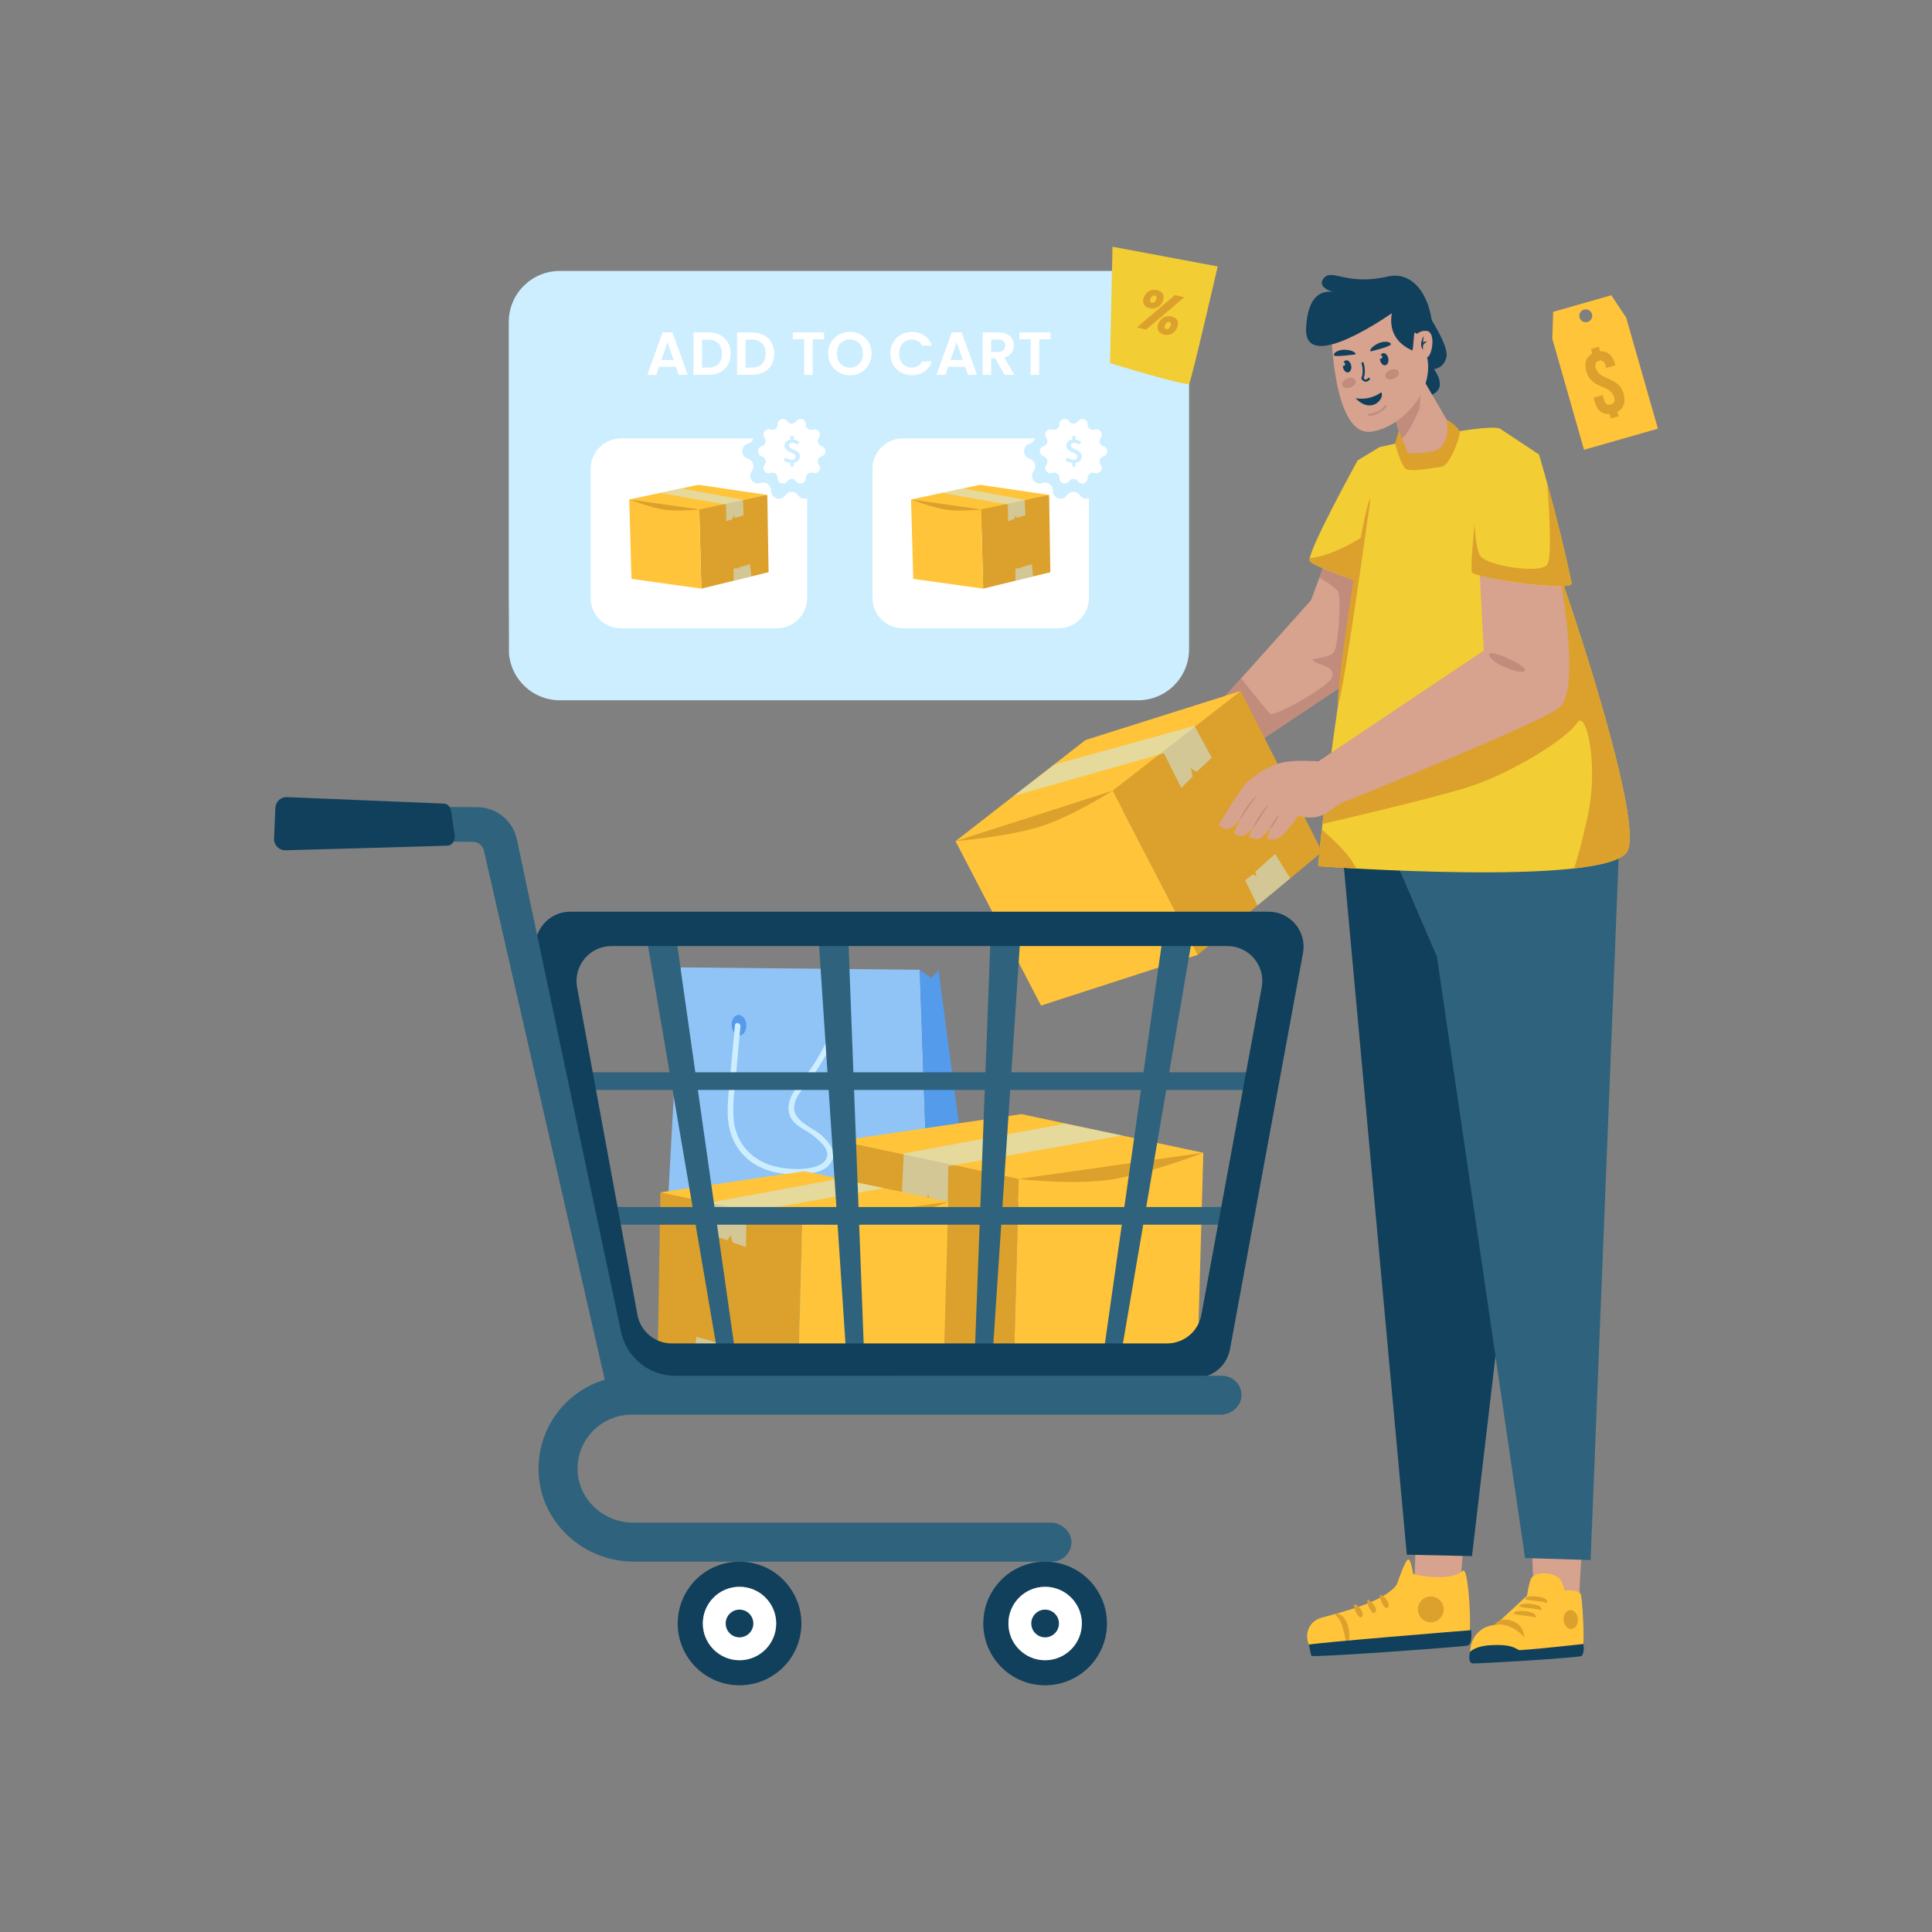 <svg xmlns="http://www.w3.org/2000/svg" enable-background="new 372.673 -803.279 3000 3000" viewBox="372.673 -803.279 3000 3000" id="add-to-cart"><rect x="372.673" y="-803.279" width="3000" height="3000" fill="#808080" stroke="none"/><polygon fill="#D7A28E" points="2573.371 1531.992 2567.567 1688.696 2638.544 1678.118 2649.109 1546.41"></polygon><path fill="#FFC439" d="M2644.292,1635.745c9.303-7.884,15.23,108.024,7.32,111.646
							c-7.91,3.622-214.427,22.586-234.106,15.341c-19.68-7.246-23.364-45.681,8.079-54.302
							c31.442-8.62,97.507-24.628,116.119-51.409c0,0,11.804-34.886,16.792-38.414c4.988-3.528,8.438,22.211,8.438,22.211
							S2621.963,1654.668,2644.292,1635.745z"></path><path fill="#DBA12C" d="M2445.946,1703.005c-0.369,1.289,2.184,2.868,4.823,6.032c2.656,3.209,5.147,8.545,7.032,15.122
								c3.681,13.232,4.676,25.167,7.123,25.209c2.193,0.178,5.223-12.254,1.043-27.577c-2.122-7.566-6.398-14.272-11.256-17.293
								C2449.792,1701.506,2446.122,1702.063,2445.946,1703.005z"></path><path fill="#11405C" d="M2657.094,1728.019c0.496,4.042,1.736,22.036-5.474,23.946c-7.208,1.91-240.762,19.003-242.508,15.9
							c-1.746-3.103-3.032-14.982-3.949-17.211C2404.244,1748.425,2657.094,1728.019,2657.094,1728.019z"></path><path fill="#DBA12C" d="M2527.851 1692.701c5.168-6.684-8.186-20.56-11.741-19.309C2512.554 1674.645 2522.754 1699.291 2527.851 1692.701zM2508.14 1700.54c5.168-6.683-8.186-20.559-11.741-19.308C2492.844 1682.483 2503.044 1707.131 2508.14 1700.54zM2487.504 1707.131c5.168-6.682-8.186-20.559-11.741-19.308C2472.208 1689.074 2482.408 1713.721 2487.504 1707.131zM2574.403 1697.068c.724 11.041 10.261 19.406 21.303 18.682 11.041-.724 19.404-10.262 18.68-21.303-.724-11.041-10.261-19.405-21.302-18.681C2582.043 1676.49 2573.679 1686.028 2574.403 1697.068z"></path><polygon fill="#11405C" points="2454.864 493.359 2557.156 1610.855 2658.373 1613.008 2791.638 478.396"></polygon><g><path fill="#D7A28E" d="M2829.831,1589.631c0.309,4.479-5.584,72.553-4.456,91.532c-7.593,9.524-62.494,12.881-67.643,3.486
						c-5.146-9.398-6.081-91.565-6.081-91.565L2829.831,1589.631z"></path><path fill="#FFC439" d="M2828.439,1762.7c-6.491,3.435-150.777,10.406-164.955,11.38c-14.18,0.971-12.23-50.416,31.491-54.451
						l48.9-45.292c1.588-10.403,3.907-21.964,6.373-26.755c4.472-8.573,25.761-11.023,40.091-2.772
						c6.654,3.855,10.063,12.646,11.516,21.51c13.994-0.658,24.555,0.255,25.989,7.914
						C2829.834,1684.837,2834.973,1759.26,2828.439,1762.7z"></path><path fill="#DBA12C" d="M2739.311 1739.689c-1.475-4.902-24.287-25.079-46.306-19.562 0 0 8.978-15.37 31.138-4.96C2740.502 1722.852 2739.311 1739.689 2739.311 1739.689zM2800.731 1712.287c.555 8.075 5.935 14.284 12.018 13.865 6.083-.418 10.561-7.306 10.001-15.382-.555-8.078-5.938-14.286-12.018-13.865C2804.652 1697.323 2800.174 1704.211 2800.731 1712.287zM2755.18 1708.017c-6.462-3.076-37.952-2.907-31.276-7.617 6.674-4.711 30.409-1.346 32.529 4.008C2758.552 1709.761 2755.18 1708.017 2755.18 1708.017zM2764.149 1696.672c-6.462-3.079-37.953-2.907-31.279-7.618 6.679-4.714 30.412-1.351 32.531 4.006C2767.522 1698.412 2764.149 1696.672 2764.149 1696.672zM2773.117 1685.323c-6.463-3.079-37.953-2.909-31.277-7.621 6.674-4.711 30.41-1.346 32.531 4.008C2776.488 1687.064 2773.117 1685.323 2773.117 1685.323z"></path><path fill="#11405C" d="M2831.355,1749.497c-0.009-0.109-63.374,7.314-98.935,9.573c-3.973,0.251-7.892-9.707-43.509-7.754
						c-24.685,0.994-32.491,9.372-33.295,10.296c-1.508,1.73-3.559,17.278,3.492,18.026c7.052,0.748,167.197-8.778,169.713-11.703
						C2833.797,1762.154,2831.355,1749.497,2831.355,1749.497z"></path></g><polygon fill="#2F627C" points="2887.81 486.341 2842.557 1619.145 2740.788 1616.068 2603.932 682.306 2532.704 516.854"></polygon><polygon fill="#D7A28E" points="2440.715 41.226 2408.497 128.635 2179.929 384.119 2216.428 422.273 2493.479 237.52 2535.226 56.916"></polygon><path fill="#C18C7C" d="M2535.219,56.892l-41.777,180.625l-277.061,184.777l-36.409-38.136l119.992-134.139
				c16.516,20.841,41.331,51.906,45.169,55.274c5.754,4.953,94.181-43.637,96.549-58.272c2.272-14.534-13.39-15.689-27.422-22.667
				c-13.938-7.079,21.721-3.762,29.411-14.503c7.787-10.744,11.797-86.839,6.812-94.653c-3.539-5.722-20.247-16.306-29.042-21.63
				l19.27-52.375L2535.219,56.892z"></path><path fill="#F2CD33" d="M2514.601-108.937l-33.771,20.586c0,0-81.18,146.721-74.306,156.516
				c6.874,9.796,112.419,44.418,112.419,44.418l29.559-101.056L2514.601-108.937z"></path><path fill="#DBA12C" d="M2531.848-2.452c-12.205,11.969-26.208,22.115-40.687,31.146c-25.24,15.742-54.53,31.031-84.723,35.026
				c-0.398,2.139-0.428,3.715,0.085,4.446c6.874,9.795,112.42,44.418,112.42,44.418l29.558-101.057l-6.909-24.553
				C2538.519-9.383,2535.302-5.84,2531.848-2.452z"></path><path fill="#F2CD33" d="M2419.416,541.767c0,0,443.421,32.397,479.696-22.209c36.276-54.607-172.37-648.615-197.448-657.389
				c-25.078-8.774-187.063,28.895-187.063,28.895S2440.762,307.865,2419.416,541.767z"></path><path fill="#DBA12C" d="M2500.314-25.887c0 0-42.846 309.213-49.594 314.691-6.749 5.478 35.439-293.974 49.478-317.708M2478.513 545.378c-36.094-1.932-59.096-3.587-59.096-3.587 1.655-17.927 3.561-36.937 5.725-56.836C2439.668 497.185 2469.199 523.967 2478.513 545.378zM2899.115 519.571c-8.585 12.825-39.514 20.844-81.989 25.598 5.576-17.492 13.125-44.625 21.312-83.105 16.71-78.344-2.862-166.126-17.095-142.74-14.139 23.287-103.613 80.214-174.741 101.393-60.797 18.243-185.601 47.34-220.433 55.414 2.203-18.926 4.573-38.54 7.121-58.649 90.295-48.268 306.746-164.147 308.096-167.127 1.803-3.877 40.195-181.151 40.195-181.151l10.388 11.217C2854.158 258.717 2920.892 486.717 2899.115 519.571z"></path><g><path fill="#11405C" d="M2589.273-316.487c0,0,33.549,49.808,29.426,67.585c-4.124,17.776-19.414,18.832-19.414,18.832
					s23.685,29.858-5.137,40.576c-28.823,10.717-43.497,4.006-43.497,4.006s-74.028-108.021-37.983-131.43
					C2548.713-340.327,2557.478-362.353,2589.273-316.487z"></path><path fill="#D7A28E" d="M2535.454-165.928l21.976,76.493c0,0,56.347,33.704,72.643-43.244l-51.772-88.989L2535.454-165.928z"></path><path fill="#DBA12C" d="M2538.875-114.374c0,0,8.479,30.796,15.568,38.133c7.089,7.337,43.217-0.858,56.382-2.164
					c13.166-1.306,30.187-48.509,28.44-54.274c-2.897-9.56-20.216-18.947-20.216-18.947s9.386,45.715-25.602,50.261
					c-34.989,4.547-35.711,0.97-36.326-1.81c-0.615-2.78-12.233-32.253-12.233-32.253L2538.875-114.374z"></path><path fill="#C18C7C" d="M2576.935-168.433c-5.967,13.561-20.443,43.849-28.053,46.353l-20.894-69.835l50.313-29.753
						C2578.301-221.668,2578.675-172.387,2576.935-168.433z"></path><path fill="#D7A28E" d="M2439.88-292.087c0,0,1.709,168.174,62.564,159.051c49.535-7.427,101.421-67.503,84.668-121.698
				c-6.063-19.613,7.589-79.039-37.99-82.831C2503.541-341.355,2439.88-292.087,2439.88-292.087z"></path><path fill="#11405C" d="M2533.833-316.91c0,0-135.643,96.206-133.038,24.104c2.605-72.099,45.83-56.053,45.83-56.053
				s-31.168-6.573-18.486-22.395c12.682-15.823,35.374,12.055,98.651-2.52c47.459-10.929,71.037,44.157,70.083,86.219
				c-0.318,14.021-6.49,44.473-9.155,34.794c-3.373-12.249-8.915-30.698-18.196-34.03c-1.812-0.651-2.091,28.465-4.013,27.612
				C2548.281-266.825,2528.204-283.105,2533.833-316.91z"></path><path fill="#D7A28E" d="M2569.311-280.691c0,0,5.772-10.104,18.849-8.708c14.282,1.523,8.684,38.363,0.613,41.005
					c-7.793,2.552-10.686-1.275-12.507-7.39C2573.148-266.26,2569.311-280.691,2569.311-280.691z"></path><path fill="#11405C" d="M2583.543-281.298c-2.954,3.766-7.229,15.078-0.926,21.179c0,0-1.296-4.867,0.527-8.507l5.742-4.673
					l-6.63,1.224L2583.543-281.298z"></path><g><path fill="#C18C7C" d="M2544.647-225.873c1.417 3.794-2.086 8.609-7.824 10.753-5.737 2.143-11.54.809-12.957-2.985-1.417-3.792 2.083-8.606 7.824-10.753C2537.428-231.001 2543.228-229.664 2544.647-225.873zM2477.526-212.533c1.417 3.792-2.083 8.605-7.824 10.749-5.737 2.146-11.539.809-12.957-2.985-1.416-3.792 2.087-8.606 7.824-10.75C2470.306-217.664 2476.106-216.327 2477.526-212.533z"></path><path fill="#11405C" d="M2494.606-210.709c-.574.111-1.153.138-1.739.086-3.713-.345-5.964-4.017-6.058-4.171-.276-.457-.317-1.017-.117-1.51 4.187-10.281.225-22.307.186-22.425-.298-.886.178-1.842 1.061-2.139.906-.313 1.842.178 2.139 1.061.18.527 4.184 12.702.083 23.898.644.777 1.767 1.813 3.032 1.925 1.178.098 2.462-.602 3.797-2.103.621-.695 1.689-.758 2.382-.14.698.621.76 1.687.14 2.385C2497.946-212.086 2496.303-211.036 2494.606-210.709zM2477.489-185.001c0 0 20.566 4.919 39.854-9.026C2523.849-186.153 2503.163-158.384 2477.489-185.001zM2458.002-233.136c1 5.179 4.656 8.804 8.189 8.122 3.533-.682 5.618-5.415 4.618-10.595-.991-5.139-4.696-8.797-8.229-8.115-1.566.303-2.848 1.425-3.661 3.039 1.234.137 2.238 1.025 2.479 2.27.302 1.566-.702 3.051-2.268 3.353-.442.085-.906.05-1.346-.074C2457.787-234.469 2457.871-233.819 2458.002-233.136zM2515.615-244.257c1 5.18 4.656 8.804 8.189 8.122 3.533-.681 5.578-5.407 4.578-10.586-.991-5.139-4.656-8.805-8.189-8.123-1.566.303-2.856 1.384-3.709 3.006 1.307.081 2.399.995 2.647 2.28.302 1.566-.702 3.05-2.268 3.353-.522.101-1.027.073-1.482-.13C2515.385-245.67 2515.484-244.94 2515.615-244.257z"></path><path fill="#C18C7C" d="M2504.015-158.267c-3.276,0.632-5.5,0.558-5.733,0.544c-0.874-0.035-1.544-0.767-1.508-1.64
					c0.037-0.868,0.777-1.547,1.641-1.514c0.138,0.015,14.326,0.405,24.6-12.676c0.563-0.67,1.542-0.79,2.222-0.26
					c0.681,0.54,0.801,1.536,0.266,2.222C2518.356-162.51,2509.632-159.351,2504.015-158.267z"></path></g><path fill="#11405C" d="M2476.583-252.915c0 0-28.504 4.03-31.883 1.797-3.378-2.232 4.326-9.801 17.38-9.056C2475.132-259.43 2479.796-253.636 2476.583-252.915zM2501.736-257.771c0 0 27.957-6.867 30.262-10.198 2.305-3.329-7.663-7.487-19.501-1.938C2500.659-264.357 2498.487-257.243 2501.736-257.771z"></path></g><g><polygon fill="#FFC439" points="1856.371 502.901 2058.209 345.85 2299.283 269.631 2115.207 453.184"></polygon><polygon fill="#DBA12C" points="2232.553 679.363 2425.621 519.562 2299.283 269.631 2100.339 424.529"></polygon><polygon fill="#CDEEFF" points="1946.686 432.626 2010.04 383.905 2227.327 323.858 2254.317 373.298 2230.758 395.316 2221.614 389.56 2224.601 402.564 2206.99 420.152 2179.973 366.289" opacity=".5"></polygon><polygon fill="#CDEEFF" points="2325.321 602.708 2306.119 563.472 2318.425 554.238 2323.748 557.586 2322.05 550.107 2352.696 522.773 2376.188 560.557" opacity=".5"></polygon><polygon fill="#FFC439" points="1856.371 502.901 1989.206 758.145 2232.553 679.363 2100.339 424.529"></polygon><path fill="#DBA12C" d="M1856.371,502.901l243.968-78.371c0,0-67.14,42.942-118.496,57.519
			C1930.487,496.625,1856.371,502.901,1856.371,502.901z"></path></g><g><path fill="#D7A28E" d="M2364.271,380.724c-25.534,5.919-45.147,21.557-52.976,28.585c-13.27,11.952-46.236,68.33-46.236,68.33
			s6.842,5.782,10.445,6.4c5.855,1.004,14.985-5.257,22.479-14.655c-3.942,7.401-9.838,21.649-9.838,21.649
			s9.507,4.523,13.146,4.023c4.873-0.668,12.42-6.909,16.947-12.991c-2.233,5.532-6.554,14.664-6.554,14.664
			s11.251,3.899,14.783,2.859c6.716-1.978,14.245-11.355,20.255-19.844c-3.482,6.741-6.705,19.571-6.705,19.571
			s10.727,1.464,13.957,0.602c12.551-3.352,34.61-36.44,34.61-36.44c36.124,9.992,50.131-9.833,64.414-18.759
			c3.424-2.201-34.147-65.86-34.147-65.86S2383.323,376.266,2364.271,380.724z"></path><path fill="#C18C7C" d="M2323.536 433.161c.249.26-1.359 2.152-3.792 5.314-2.428 3.17-5.693 7.611-9.118 12.665-6.868 10.093-12.068 18.561-12.643 18.244-.566-.302 3.753-9.354 10.702-19.568 3.461-5.11 6.999-9.475 9.796-12.421C2321.288 434.45 2323.339 432.95 2323.536 433.161zM2341.851 447.045c.258.225-1.071 2.184-3.196 5.34-2.312 3.483-5.124 7.72-8.233 12.403-6.398 9.721-11.619 17.609-12.184 17.277-.554-.324 3.783-8.784 10.223-18.569 3.217-4.893 6.375-9.171 8.868-12.111C2339.825 448.444 2341.621 446.842 2341.851 447.045zM2358.223 462.479c.548.348-1.991 5.326-5.67 11.119-3.679 5.793-7.106 10.207-7.654 9.86-.548-.348 1.991-5.326 5.67-11.119C2354.249 466.545 2357.675 462.132 2358.223 462.479z"></path></g><path fill="#D7A28E" d="M2668.997,60.503l7.714,146.511l-270.668,181.153l46.954,56.551c0,0,304.202-121.749,340.282-148.649
		c36.08-26.9,0.45-210.742,0.45-210.742L2668.997,60.503z"></path><path fill="#C18C7C" d="M2685.037,213.707c-2.543-11.522,59.341,16.347,55.732,24.313
		C2737.162,245.988,2688.196,228.015,2685.037,213.707z"></path><path fill="#F2CD33" d="M2672.292-89.438c0,0-17.992,165.771-14.17,174.706c3.822,8.934,157.667,30.852,154.915,17.354
		c-20.002-98.114-50.593-200.16-50.593-200.16l-60.779-40.293C2701.664-137.831,2682.895-115.36,2672.292-89.438z"></path><path fill="#DBA12C" d="M2813.027,102.648c2.762,13.464-151.04-8.454-154.897-17.384c-1.709-3.84,0.723-37.121,4.006-73.657
		c1.667,23.072,4.612,43.847,10.104,49.592c13.937,14.691,90.919,26.476,102.597,12.851c8.034-9.385,3.77-82.337,0.302-126.909
		C2785.902-14.031,2801.249,45.021,2813.027,102.648z"></path><g><polygon fill="#91C4F6" points="1823.569 1355.491 1396.231 1312.844 1429.784 698.878 1800.837 702.551"></polygon><polygon fill="#549BEC" points="1800.837 702.551 1818.68 715.594 1830.029 702.841 1910.178 1309.33 1878.138 1319.299 1823.569 1355.491"></polygon><path fill="#549BEC" d="M1531.558 787.746c.679 8.802-3.868 16.331-10.155 16.815-6.287.485-11.934-6.258-12.613-15.06-.679-8.802 3.868-16.331 10.155-16.815C1525.233 772.201 1530.88 778.943 1531.558 787.746zM1674.911 783.633c.658 8.536-3.751 15.836-9.847 16.306-6.097.47-11.573-6.068-12.231-14.604-.658-8.536 3.751-15.836 9.848-16.306C1668.777 768.559 1674.252 775.098 1674.911 783.633z"></path><path fill="#CDEEFF" d="M1513.845,788.72c-2.313,25.167-4.627,50.334-6.94,75.501c-1.988,21.62-5.026,43.517-4.135,65.269
				c1.601,39.112,23.037,70.587,60.363,83.78c18.935,6.693,39.405,8.004,59.295,6.242c14.898-1.32,32.344-3.965,40.775-17.936
				c9.557-15.837-2.301-30.112-13.74-40.92c-13.384-12.646-43.173-21.765-43.676-42.902c-0.344-14.474,10-26.199,18.484-36.75
				c6.981-8.681,13.539-17.648,19.464-27.086c10.672-17.001,28.021-42.701,24.001-63.846c-1.038-5.462-9.76-4.852-8.71,0.672
				c3.412,17.95-11.949,40.975-21.015,55.897c-9.528,15.68-22.299,28.831-32.128,44.2c-7.395,11.564-12.005,26.352-6.105,39.584
				c5.902,13.238,20.277,18.956,31.457,26.699c7.866,5.449,15.579,12.038,21.38,19.682c9.695,12.775,3.547,25.012-10.394,30.33
				c-17.439,6.652-41.061,5.58-59.042,2.374c-41.092-7.327-69.3-36.532-71.618-78.653c-1.231-22.375,2.087-45.01,4.132-67.255
				c2.243-24.405,4.487-48.809,6.73-73.214C1522.934,784.833,1514.36,783.124,1513.845,788.72L1513.845,788.72z"></path><g><polygon fill="#FFC439" points="2241.195 986.725 1958.724 926.713 1676.253 968.159 1953.75 1063.851"></polygon><polygon fill="#DBA12C" points="1946.072 1351.47 1671.152 1284.339 1676.253 968.159 1954.722 1027.412"></polygon><polygon fill="#CDEEFF" points="2114.8 959.872 2026.419 941.619 1776.086 987.763 1773.047 1051.293 1807.836 1062.044 1814.287 1051.687 1817.664 1066.37 1844.226 1075.553 1845.112 1007.515" opacity=".5"></polygon><polygon fill="#CDEEFF" points="1814.038 1319.344 1814.197 1270.019 1797.143 1266.708 1793.388 1272.733 1791.424 1264.299 1746.815 1251.643 1741.583 1301.608" opacity=".5"></polygon><polygon fill="#FFC439" points="2241.195 986.725 2232.115 1311.508 1946.072 1351.47 1954.722 1027.412"></polygon><path fill="#DBA12C" d="M2241.195,986.725l-286.473,40.687c0,0,89.377,10.516,148.733,0
				C2162.812,1016.896,2241.195,986.725,2241.195,986.725z"></path><g><polygon fill="#FFC439" points="1845.112 1062.874 1621.612 1015.39 1398.113 1048.183 1617.677 1123.897"></polygon><polygon fill="#DBA12C" points="1611.601 1351.47 1394.078 1298.354 1398.113 1048.183 1618.446 1095.065"></polygon><polygon fill="#CDEEFF" points="1745.104 1041.626 1675.175 1027.184 1477.104 1063.695 1474.699 1113.962 1502.225 1122.468 1507.33 1114.273 1510.001 1125.89 1531.018 1133.157 1531.719 1079.323" opacity=".5"></polygon><polygon fill="#CDEEFF" points="1507.133 1326.051 1507.259 1287.024 1493.765 1284.403 1490.794 1289.171 1489.24 1282.498 1453.944 1272.484 1449.804 1312.018" opacity=".5"></polygon><polygon fill="#FFC439" points="1845.112 1062.874 1837.927 1319.851 1611.601 1351.47 1618.446 1095.065"></polygon><path fill="#DBA12C" d="M1845.112,1062.874l-226.665,32.192c0,0,70.718,8.32,117.682,0
				C1783.092,1086.746,1845.112,1062.874,1845.112,1062.874z"></path></g></g><g><path fill="#2F627C" d="M2314.854,889.198V861.8h-126.606l36.508-213.826h-46.042l-30.42,213.826h-205.189l14.199-213.826h-46.336
			l-8.11,213.826h-205.044l-8.11-213.826h-46.333l14.198,213.826H1452.38l-30.419-213.826h-46.045l36.507,213.826h-126.601v27.398
			h131.278l31.036,181.775h-147.523v27.399h152.2l34.614,202.737h27.447l-28.841-202.737h187.244l13.462,202.737h27.736
			l-7.689-202.737h187.099l-7.69,202.737h27.736l13.463-202.737h187.244l-28.842,202.737h27.445l34.615-202.737h152.206v-27.399
			h-147.528l31.036-181.775H2314.854z M1482.136,1070.973l-25.859-181.775h203.111l12.07,181.775H1482.136z M1705.746,1070.973
			l-6.894-181.775h202.965l-6.894,181.775H1705.746z M2118.536,1070.973h-189.323l12.071-181.775h203.111L2118.536,1070.973z"></path><path fill="#11405C" d="M1204.697,676.52l113.371,615.208c4.745,25.747,27.194,44.438,53.374,44.438h857.786
			c26.18,0,48.629-18.691,53.374-44.438l113.371-615.208c6.146-33.352-19.46-64.109-53.374-64.109H1258.072
			C1224.159,612.411,1198.552,643.168,1204.697,676.52z M1322.156,665.762h956.358c33.913,0,59.519,30.755,53.374,64.107
			l-93.701,508.511c-4.744,25.746-27.193,44.437-53.374,44.437h-768.958c-26.18,0-48.63-18.692-53.374-44.437l-93.699-508.511
			C1262.638,696.517,1288.244,665.762,1322.156,665.762z"></path><path fill="#2F627C" d="M2270.202,1332.943c0,0-634.852,0.07-849.091,0.097c-40.613,0.007-75.657-28.421-84.06-68.154
			l-160.907-760.775l-1.281-5.444c-6.68-28.371-31.935-48.465-61.082-48.595l-219.19-0.978l-2.667,53.75l215.04,1.064
			c8.19,0.042,15.284,5.691,17.155,13.663l187.605,821.527c-61.035,18.327-105.09,75.901-102.701,143.442
			c2.769,78.272,69.621,139.114,147.944,139.114h592.39c0.028,0,0.053-0.009,0.079-0.009h56.705
			c17.25,0,31.127-14.435,30.213-31.884c-0.828-15.817-16.088-28.63-31.923-28.63h-54.768c-0.103-0.001-0.201-0.03-0.305-0.03
			h-593.271c-46.154,0-85.744-36.107-86.588-82.253c-0.86-47.013,36.992-85.391,83.807-85.391h915.188
			c15.838,0,31.097-12.815,31.923-28.632C2301.327,1347.375,2287.449,1332.943,2270.202,1332.943z"></path><path fill="#11405C" d="M2072.773,1660.673c-17.44-23.714-45.543-39.019-77.284-39.019c-31.742,0-59.845,15.306-77.285,39.019
				c-11.793,15.934-18.693,35.629-18.693,56.959c0,53.07,42.907,95.976,95.978,95.976c53.07,0,96.103-42.906,96.103-95.976
				C2091.592,1696.302,2084.566,1676.607,2072.773,1660.673z M1995.489,1774.715c-31.491,0-56.96-25.594-56.96-57.082
				c0-31.365,25.469-56.959,56.96-56.959c31.49,0,57.085,25.594,57.085,56.959
				C2052.574,1749.121,2026.979,1774.715,1995.489,1774.715z"></path><path fill="#FFF" d="M2052.574,1717.633c0,31.488-25.595,57.082-57.085,57.082c-31.491,0-56.96-25.594-56.96-57.082
				c0-31.365,25.469-56.959,56.96-56.959C2026.979,1660.673,2052.574,1686.267,2052.574,1717.633z"></path><path fill="#11405C" d="M2017,1717.626c0,11.889-9.625,21.554-21.516,21.554c-11.852,0-21.441-9.665-21.441-21.554
				c0-11.815,9.589-21.482,21.441-21.482C2007.375,1696.144,2017,1705.811,2017,1717.626z"></path><g><path fill="#11405C" d="M1598.26,1660.673c-17.438-23.714-45.542-39.019-77.284-39.019c-31.741,0-59.845,15.306-77.283,39.019
				c-11.793,15.934-18.694,35.629-18.694,56.959c0,53.07,42.908,95.976,95.978,95.976c53.07,0,96.103-42.906,96.103-95.976
				C1617.08,1696.302,1610.054,1676.607,1598.26,1660.673z M1520.977,1774.715c-31.491,0-56.959-25.594-56.959-57.082
				c0-31.365,25.468-56.959,56.959-56.959c31.491,0,56.96,25.594,56.96,56.959
				C1577.936,1749.121,1552.468,1774.715,1520.977,1774.715z"></path><path fill="#FFF" d="M1577.936,1717.633c0,31.488-25.468,57.082-56.96,57.082c-31.491,0-56.959-25.594-56.959-57.082
				c0-31.365,25.468-56.959,56.959-56.959C1552.468,1660.673,1577.936,1686.267,1577.936,1717.633z"></path><path fill="#11405C" d="M1542.473,1717.626c0,11.889-9.627,21.554-21.516,21.554c-11.852,0-21.441-9.665-21.441-21.554
				c0-11.815,9.589-21.482,21.441-21.482C1532.846,1696.144,1542.473,1705.811,1542.473,1717.626z"></path></g><path fill="#11405C" d="M798.262,498.716c-0.428,10.298,7.714,18.611,17.791,18.329l220.934-6.197l30.995-0.986
			c6.859-0.22,11.955-8.421,10.653-17.024l-5.536-36.588c-1.001-6.609-5.484-11.513-10.751-11.692l0,0l-244.183-10.069
			c-9.543-0.392-17.532,7.012-17.936,16.763L798.262,498.716z"></path></g></g><g><path fill="#CDEEFF" d="M2219.042-303.378v508.225c0,43.747-35.408,79.236-79.157,79.236h-898.034
		c-41.231,0-75.301-31.712-78.842-72.234c0-61.687-0.315-81.595-0.315-81.595v-433.632c0-43.749,35.487-79.157,79.157-79.157
		h898.034C2183.634-382.535,2219.042-347.127,2219.042-303.378z"></path><path fill="#FFF" d="M1625.98-29.776v154.91c0,26.083-21.088,47.172-47.091,47.172H1337.01
					c-26.082,0-47.17-21.089-47.17-47.172V-75.439c0-26.004,21.088-47.092,47.17-47.092h205.172
					c-1.109,3.805-3.964,7.056-8.245,8.325c-11.574,3.408-11.574,19.819,0,23.228c8.166,2.458,11.337,12.289,6.184,19.028
					c-1.823,2.299-2.537,4.835-2.537,7.373c0,7.61,7.61,14.507,16.173,11.415c8.007-2.853,16.411,3.251,16.172,11.733
					c-0.317,12.051,15.301,17.125,22.119,7.215c2.379-3.567,6.184-5.312,9.99-5.312c3.805,0,7.61,1.744,9.988,5.312
					C1615.515-29.141,1621.224-28.031,1625.98-29.776z"></path><polygon fill="#FFC439" points="1349.755 -27.685 1456.956 -50.46 1564.157 -34.731 1458.844 1.585"></polygon><polygon fill="#DBA12C" points="1461.757 110.741 1566.093 85.264 1564.157 -34.731 1458.475 -12.244"></polygon><polygon fill="#CDEEFF" points="1397.723 -37.876 1431.265 -44.803 1526.269 -27.291 1527.423 -3.18 1514.22 .899 1511.771 -3.031 1510.49 2.541 1500.409 6.026 1500.073 -19.795" opacity=".5"></polygon><polygon fill="#CDEEFF" points="1511.866 98.548 1511.805 79.829 1518.277 78.572 1519.703 80.859 1520.448 77.658 1537.378 72.854 1539.364 91.817" opacity=".5"></polygon><polygon fill="#FFC439" points="1349.755 -27.685 1353.2 95.574 1461.757 110.741 1458.475 -12.244"></polygon><path fill="#DBA12C" d="M1349.755-27.685l108.72,15.441c0,0-33.92,3.991-56.447,0
					C1379.502-16.235,1349.755-27.685,1349.755-27.685z"></path><path fill="#FFF" d="M1648.403-110.494L1648.403-110.494c-5.561-1.638-7.741-8.349-4.205-12.943
				c5.017-6.518-1.552-15.559-9.301-12.802l0,0c-5.462,1.943-11.171-2.205-11.01-7.999l0,0c0.228-8.222-10.401-11.675-15.049-4.89
				c-3.276,4.782-10.333,4.782-13.609,0l0,0c-4.649-6.785-15.277-3.332-15.05,4.89l0,0c0.161,5.794-5.548,9.942-11.01,7.999l0,0
				c-7.749-2.757-14.318,6.284-9.301,12.802l0,0c3.536,4.594,1.354,11.305-4.205,12.943c-7.89,2.325-7.89,13.5,0,15.824
				c5.56,1.638,7.741,8.35,4.205,12.943l0,0c-5.017,6.518,1.552,15.56,9.301,12.802c5.462-1.943,11.171,2.205,11.01,7.999
				c-0.227,8.222,10.401,11.675,15.05,4.89l0,0c3.276-4.782,10.333-4.782,13.609,0c4.649,6.785,15.277,3.332,15.049-4.89
				c-0.16-5.794,5.549-9.942,11.01-7.999c7.749,2.757,14.318-6.284,9.301-12.802c-3.536-4.593-1.355-11.305,4.205-12.943l0,0
				C1656.293-96.994,1656.293-108.169,1648.403-110.494z"></path><g><path fill="#CDEEFF" d="M1600.082-84.34c-3.843-0.335-8.059-1.893-10.895-4.23l3.277-4.337c2.958,2.06,5.916,3.45,9.318,3.45
					c4.091,0,6.106-1.78,6.106-4.782c0-7.34-17.127-6.285-17.127-16.74c0-5.171,3.654-8.844,9.321-9.731v-5.674h5.037v5.561
					c4.029,0.448,6.798,2.169,9.129,4.337l-3.715,3.727c-2.33-1.888-4.281-2.948-7.303-2.948c-3.402,0-5.478,1.558-5.478,4.451
					c0,6.67,17.127,5.339,17.127,16.573c0,5.28-3.528,9.174-9.759,10.175v5.728h-5.037V-84.34z"></path></g><g><path fill="#FFF" d="M2063.556-29.776v154.91c0,26.083-21.088,47.172-47.091,47.172h-241.878
					c-26.082,0-47.17-21.089-47.17-47.172V-75.439c0-26.004,21.088-47.092,47.17-47.092h205.172
					c-1.109,3.805-3.964,7.056-8.245,8.325c-11.574,3.408-11.574,19.819,0,23.228c8.166,2.458,11.337,12.289,6.184,19.028
					c-1.823,2.299-2.537,4.835-2.537,7.373c0,7.61,7.61,14.507,16.173,11.415c8.007-2.853,16.411,3.251,16.172,11.733
					c-0.317,12.051,15.301,17.125,22.12,7.215c2.378-3.567,6.183-5.312,9.989-5.312c3.805,0,7.611,1.744,9.988,5.312
					C2053.092-29.141,2058.8-28.031,2063.556-29.776z"></path><polygon fill="#FFC439" points="1787.331 -27.685 1894.532 -50.46 2001.733 -34.731 1896.42 1.585"></polygon><polygon fill="#DBA12C" points="1899.334 110.741 2003.669 85.264 2001.733 -34.731 1896.051 -12.244"></polygon><polygon fill="#CDEEFF" points="1835.299 -37.876 1868.841 -44.803 1963.845 -27.291 1964.999 -3.18 1951.796 .899 1949.347 -3.031 1948.067 2.541 1937.985 6.026 1937.65 -19.795" opacity=".5"></polygon><polygon fill="#CDEEFF" points="1949.442 98.548 1949.381 79.829 1955.853 78.572 1957.279 80.859 1958.024 77.658 1974.954 72.854 1976.94 91.817" opacity=".5"></polygon><polygon fill="#FFC439" points="1787.331 -27.685 1790.776 95.574 1899.334 110.741 1896.051 -12.244"></polygon><path fill="#DBA12C" d="M1787.331-27.685l108.72,15.441c0,0-33.919,3.991-56.447,0
					C1817.078-16.235,1787.331-27.685,1787.331-27.685z"></path><path fill="#FFF" d="M2085.979-110.494L2085.979-110.494c-5.56-1.638-7.741-8.349-4.205-12.943
				c5.017-6.518-1.552-15.559-9.301-12.802l0,0c-5.462,1.943-11.17-2.205-11.01-7.999l0,0c0.228-8.222-10.401-11.675-15.049-4.89
				c-3.276,4.782-10.333,4.782-13.609,0l0,0c-4.649-6.785-15.277-3.332-15.049,4.89l0,0c0.16,5.794-5.549,9.942-11.01,7.999l0,0
				c-7.749-2.757-14.318,6.284-9.301,12.802l0,0c3.535,4.594,1.355,11.305-4.205,12.943c-7.89,2.325-7.89,13.5,0,15.824
				c5.56,1.638,7.741,8.35,4.205,12.943l0,0c-5.017,6.518,1.552,15.56,9.301,12.802c5.462-1.943,11.171,2.205,11.01,7.999
				c-0.228,8.222,10.401,11.675,15.049,4.89l0,0c3.276-4.782,10.333-4.782,13.609,0c4.649,6.785,15.277,3.332,15.049-4.89
				c-0.16-5.794,5.549-9.942,11.01-7.999c7.749,2.757,14.318-6.284,9.301-12.802c-3.535-4.593-1.355-11.305,4.205-12.943l0,0
				C2093.869-96.994,2093.869-108.169,2085.979-110.494z"></path><g><path fill="#CDEEFF" d="M2037.659-84.34c-3.843-0.335-8.06-1.893-10.895-4.23l3.277-4.337c2.958,2.06,5.917,3.45,9.318,3.45
					c4.091,0,6.106-1.78,6.106-4.782c0-7.34-17.126-6.285-17.126-16.74c0-5.171,3.653-8.844,9.321-9.731v-5.674h5.037v5.561
					c4.03,0.448,6.798,2.169,9.129,4.337l-3.715,3.727c-2.33-1.888-4.281-2.948-7.303-2.948c-3.402,0-5.478,1.558-5.478,4.451
					c0,6.67,17.127,5.339,17.127,16.573c0,5.28-3.528,9.174-9.76,10.175v5.728h-5.037V-84.34z"></path></g></g><g><path fill="#FFF" d="M1422.28-233.767h-26.237l-4.341 12.552h-13.87l23.686-65.964h15.384l23.686 65.964h-13.969L1422.28-233.767zM1409.16-271.891l-9.529 27.555h19.061L1409.16-271.891zM1507.246-254.056c0 19.913-13.681 32.842-34.728 32.842h-23.025v-65.871h23.025C1493.565-287.086 1507.246-274.061 1507.246-254.056zM1472.046-232.445c13.873 0 21.707-7.926 21.707-21.611 0-13.681-7.834-21.892-21.707-21.892h-9.34v43.503H1472.046zM1574.947-254.056c0 19.913-13.685 32.842-34.728 32.842h-23.026v-65.871h23.026C1561.261-287.086 1574.947-274.061 1574.947-254.056zM1539.746-232.445c13.873 0 21.707-7.926 21.707-21.611 0-13.681-7.834-21.892-21.707-21.892h-9.34v43.503H1539.746zM1603.873-287.086h48.318v10.666h-17.555v55.206h-13.208v-55.206h-17.555V-287.086zM1692.421-220.553c-18.592 0-33.783-13.966-33.783-33.783 0-19.725 15.192-33.691 33.783-33.691 18.78 0 33.691 13.966 33.691 33.691C1726.112-234.519 1711.104-220.553 1692.421-220.553zM1692.421-232.349c11.891 0 20.101-8.591 20.101-21.988 0-13.4-8.211-21.799-20.101-21.799-11.983 0-20.194 8.399-20.194 21.799C1672.227-240.94 1680.438-232.349 1692.421-232.349zM1788.636-287.935c14.627 0 26.518 7.833 30.952 21.327h-15.191c-3.116-6.321-8.78-9.436-15.857-9.436-11.511 0-19.721 8.399-19.721 21.8 0 13.304 8.21 21.799 19.721 21.799 7.077 0 12.74-3.116 15.857-9.532h15.191c-4.433 13.589-16.325 21.327-30.952 21.327-18.968 0-33.406-13.87-33.406-33.595C1755.23-273.965 1769.669-287.935 1788.636-287.935zM1871.344-233.767h-26.238l-4.341 12.552h-13.87l23.687-65.964h15.383l23.686 65.964h-13.969L1871.344-233.767zM1858.224-271.891l-9.528 27.555h19.06L1858.224-271.891zM1923.28-287.086c15.856 0 23.783 9.155 23.783 20.197 0 8.022-4.434 16.137-15.007 18.968l15.76 26.706h-15.288l-14.53-25.669h-6.228v25.669h-13.213v-65.871H1923.28zM1922.808-276.136h-11.038v19.344h11.038c7.361 0 10.665-3.869 10.665-9.816C1933.473-272.455 1930.169-276.136 1922.808-276.136zM1955.588-287.086h48.318v10.666h-17.554v55.206h-13.209v-55.206h-17.555V-287.086z"></path></g></g><g><path fill="#FFC439" d="M2874.72-344.822l-90.331,25.819l-1.278,41.742l49.233,172.384l12.244-3.45l90.296-25.821l12.216-3.499
				l-49.282-172.354L2874.72-344.822z M2837.706-303.25c-5.297,1.517-10.803-1.596-12.339-6.869
				c-1.505-5.335,1.532-10.897,6.885-12.424c5.272-1.503,10.877,1.553,12.417,6.889
				C2846.14-310.321,2843.06-304.777,2837.706-303.25z"></path><path fill="#DBA12C" d="M2845.133-254.198l-2.031-7.078l12.259-3.48l2.08,7.048c11.266-0.809,19.073,5.802,22.739,18.771
					l0.881,2.974l-14.229,4.083l-1.156-3.947c-1.932-6.852-5.417-8.68-10.164-7.288c-4.775,1.344-6.761,4.724-4.839,11.56
					c5.62,19.633,35.291,12.199,43.068,39.577c3.67,12.923,0.451,22.885-9.564,28.087l2.009,6.981l-12.3,3.526l-2.018-6.998
					c-11.412,0.895-19.212-5.872-22.911-18.844l-1.829-6.563l14.14-4.01l2.133,7.476c1.981,6.823,5.68,8.459,10.428,7.067
					c4.8-1.359,7.119-4.671,5.163-11.508c-5.614-19.681-35.275-12.23-43.039-39.529
					C2832.263-239.137,2835.261-248.861,2845.133-254.198z"></path><g><path fill="#F2CD33" d="M2100.128-420.167l-3.786,180.774c0,0,119.633,36.677,122.947,31.957
			c3.315-4.72,44.227-182.104,44.227-182.104L2100.128-420.167z"></path><path fill="#DBA12C" d="M2169.76-352.712c8.223,2.004,12.367,8.333,8.315,17.433c-3.966,9.121-12.201,12.433-20.425,10.429
				c-8.31-2.025-12.453-8.354-8.488-17.476C2153.215-351.426,2161.536-354.716,2169.76-352.712z M2197.163-345.116l14.283,3.481
				l-59.001,50.182l-14.284-3.481L2197.163-345.116z M2159.463-339.815c-1.663,3.813-0.894,5.926,1.703,6.559
				c2.597,0.633,5.031-0.699,6.693-4.512c1.663-3.813,0.807-5.947-1.789-6.58C2163.474-344.981,2161.126-343.628,2159.463-339.815z
				 M2192.132-311.678c8.224,2.004,12.28,8.312,8.229,17.413c-3.965,9.121-12.201,12.433-20.425,10.429
				c-8.224-2.004-12.367-8.333-8.315-17.434C2175.586-310.391,2183.908-313.682,2192.132-311.678z M2181.749-298.801
				c-1.663,3.813-0.894,5.926,1.789,6.58c2.511,0.612,4.945-0.72,6.608-4.534c1.663-3.813,0.807-5.947-1.702-6.559
				C2185.845-303.947,2183.412-302.615,2181.749-298.801z"></path></g></g></svg>